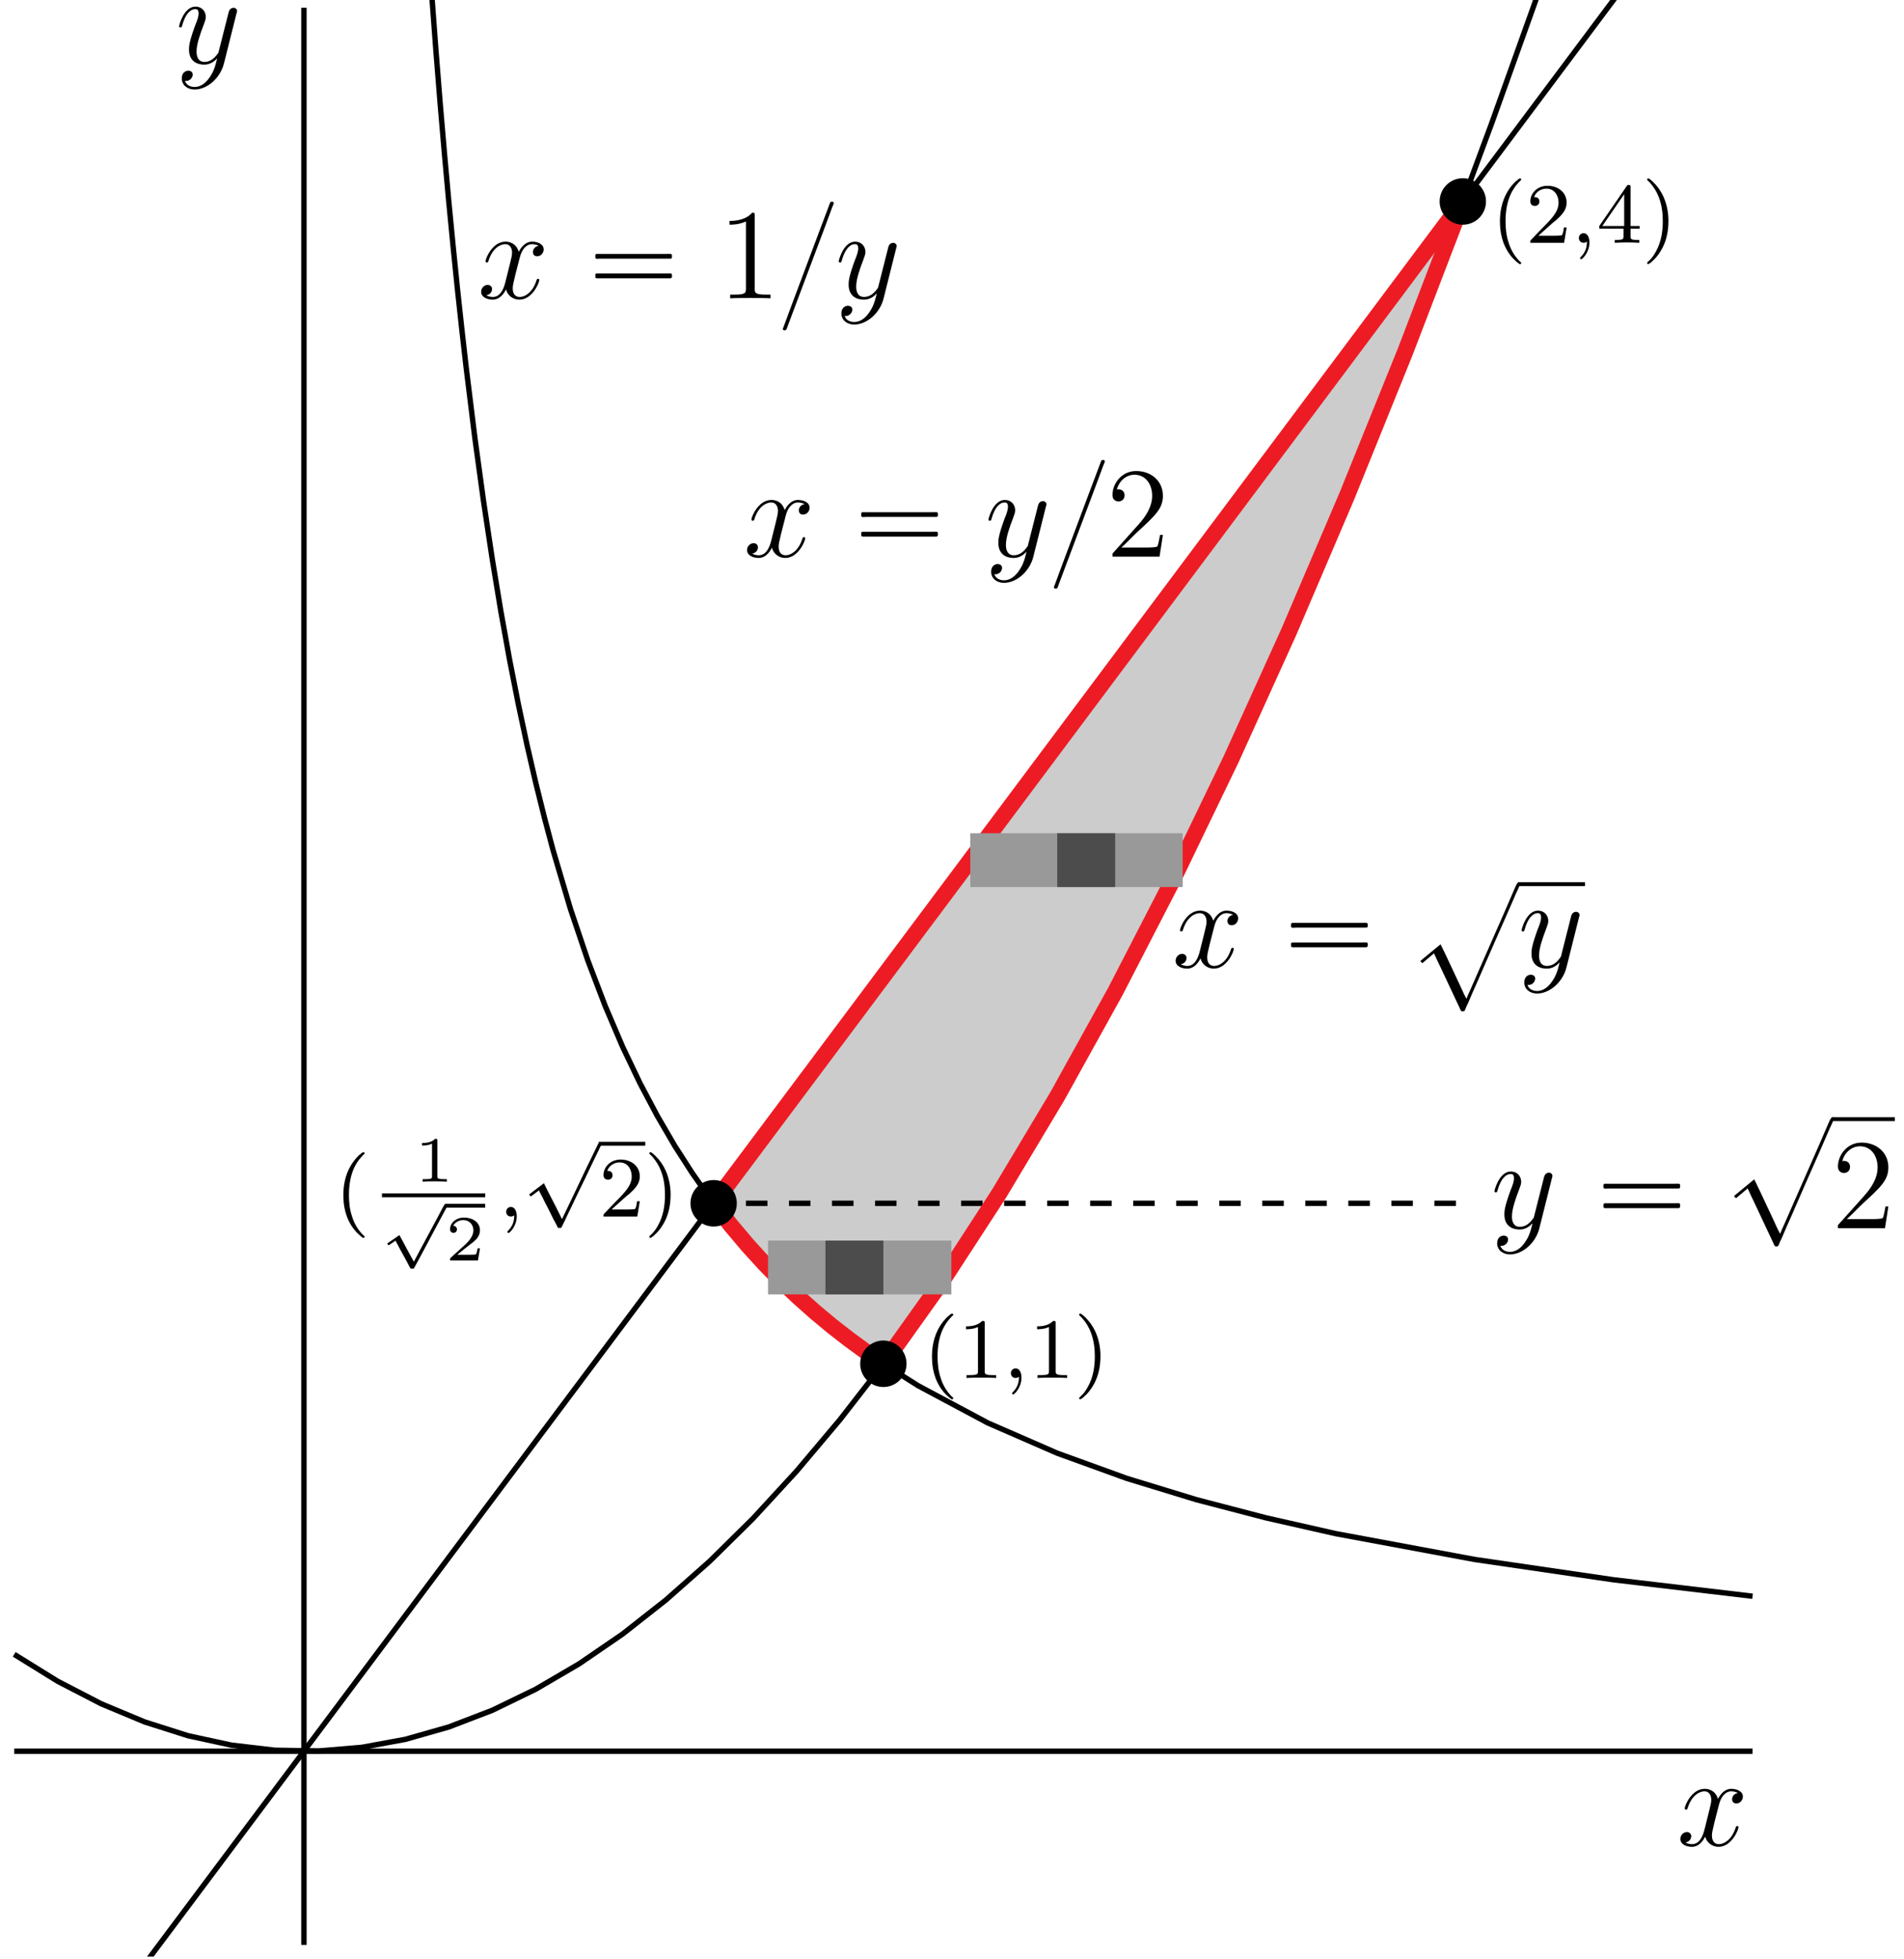 <?xml version="1.0" encoding="UTF-8"?>
<svg xmlns="http://www.w3.org/2000/svg" xmlns:xlink="http://www.w3.org/1999/xlink" width="177pt" height="182pt" viewBox="0 0 177 182" version="1.1">
<defs>
<g>
<symbol overflow="visible" id="glyph0-0">
<path style="stroke:none;" d=""/>
</symbol>
<symbol overflow="visible" id="glyph0-1">
<path style="stroke:none;" d="M 5.672 -4.875 C 5.281 -4.812 5.141 -4.516 5.141 -4.297 C 5.141 -4 5.359 -3.906 5.531 -3.906 C 5.891 -3.906 6.141 -4.219 6.141 -4.547 C 6.141 -5.047 5.562 -5.266 5.062 -5.266 C 4.344 -5.266 3.938 -4.547 3.828 -4.328 C 3.547 -5.219 2.812 -5.266 2.594 -5.266 C 1.375 -5.266 0.734 -3.703 0.734 -3.438 C 0.734 -3.391 0.781 -3.328 0.859 -3.328 C 0.953 -3.328 0.984 -3.406 1 -3.453 C 1.406 -4.781 2.219 -5.031 2.562 -5.031 C 3.094 -5.031 3.203 -4.531 3.203 -4.25 C 3.203 -3.984 3.125 -3.703 2.984 -3.125 L 2.578 -1.5 C 2.406 -0.781 2.062 -0.125 1.422 -0.125 C 1.359 -0.125 1.062 -0.125 0.812 -0.281 C 1.25 -0.359 1.344 -0.719 1.344 -0.859 C 1.344 -1.094 1.156 -1.25 0.938 -1.25 C 0.641 -1.25 0.328 -0.984 0.328 -0.609 C 0.328 -0.109 0.891 0.125 1.406 0.125 C 1.984 0.125 2.391 -0.328 2.641 -0.828 C 2.828 -0.125 3.438 0.125 3.875 0.125 C 5.094 0.125 5.734 -1.453 5.734 -1.703 C 5.734 -1.766 5.688 -1.812 5.625 -1.812 C 5.516 -1.812 5.5 -1.75 5.469 -1.656 C 5.141 -0.609 4.453 -0.125 3.906 -0.125 C 3.484 -0.125 3.266 -0.438 3.266 -0.922 C 3.266 -1.188 3.312 -1.375 3.5 -2.156 L 3.922 -3.797 C 4.094 -4.5 4.5 -5.031 5.062 -5.031 C 5.078 -5.031 5.422 -5.031 5.672 -4.875 Z M 5.672 -4.875 "/>
</symbol>
<symbol overflow="visible" id="glyph0-2">
<path style="stroke:none;" d="M 3.141 1.344 C 2.828 1.797 2.359 2.203 1.766 2.203 C 1.625 2.203 1.047 2.172 0.875 1.625 C 0.906 1.641 0.969 1.641 0.984 1.641 C 1.344 1.641 1.594 1.328 1.594 1.047 C 1.594 0.781 1.359 0.688 1.188 0.688 C 0.984 0.688 0.578 0.828 0.578 1.406 C 0.578 2.016 1.094 2.438 1.766 2.438 C 2.969 2.438 4.172 1.344 4.5 0.016 L 5.672 -4.656 C 5.688 -4.703 5.719 -4.781 5.719 -4.859 C 5.719 -5.031 5.562 -5.156 5.391 -5.156 C 5.281 -5.156 5.031 -5.109 4.938 -4.75 L 4.047 -1.234 C 4 -1.016 4 -0.984 3.891 -0.859 C 3.656 -0.531 3.266 -0.125 2.688 -0.125 C 2.016 -0.125 1.953 -0.781 1.953 -1.094 C 1.953 -1.781 2.281 -2.703 2.609 -3.562 C 2.734 -3.906 2.812 -4.078 2.812 -4.312 C 2.812 -4.812 2.453 -5.266 1.859 -5.266 C 0.766 -5.266 0.328 -3.531 0.328 -3.438 C 0.328 -3.391 0.375 -3.328 0.453 -3.328 C 0.562 -3.328 0.578 -3.375 0.625 -3.547 C 0.906 -4.547 1.359 -5.031 1.828 -5.031 C 1.938 -5.031 2.141 -5.031 2.141 -4.641 C 2.141 -4.328 2.016 -3.984 1.828 -3.531 C 1.25 -1.953 1.25 -1.562 1.25 -1.281 C 1.25 -0.141 2.062 0.125 2.656 0.125 C 3 0.125 3.438 0.016 3.844 -0.438 L 3.859 -0.422 C 3.688 0.281 3.562 0.75 3.141 1.344 Z M 3.141 1.344 "/>
</symbol>
<symbol overflow="visible" id="glyph1-0">
<path style="stroke:none;" d=""/>
</symbol>
<symbol overflow="visible" id="glyph1-1">
<path style="stroke:none;" d="M 1.047 -4.109 C 0.953 -4.062 0.984 -3.938 0.984 -3.859 C 0.984 -3.828 0.984 -3.797 0.984 -3.75 C 1 -3.734 1.031 -3.703 1.062 -3.688 C 1.156 -3.656 1.297 -3.688 1.406 -3.688 L 7.625 -3.688 C 7.719 -3.688 7.828 -3.688 7.922 -3.688 C 7.969 -3.688 8.031 -3.688 8.062 -3.719 C 8.109 -3.75 8.109 -3.812 8.109 -3.875 C 8.109 -3.969 8.125 -4.094 8.016 -4.125 C 7.875 -4.141 7.719 -4.125 7.578 -4.125 L 1.219 -4.125 C 1.172 -4.125 1.094 -4.141 1.047 -4.109 Z M 1.047 -2.297 C 0.953 -2.25 0.984 -2.125 0.984 -2.047 C 0.984 -2.016 0.984 -1.969 0.984 -1.938 C 1 -1.906 1.031 -1.891 1.062 -1.875 C 1.156 -1.844 1.297 -1.859 1.406 -1.859 L 7.625 -1.859 C 7.719 -1.859 7.828 -1.859 7.922 -1.859 C 7.969 -1.859 8.031 -1.859 8.062 -1.906 C 8.109 -1.938 8.109 -2 8.109 -2.062 C 8.109 -2.156 8.125 -2.281 8.016 -2.312 C 7.875 -2.328 7.719 -2.312 7.578 -2.312 L 1.219 -2.312 C 1.172 -2.312 1.094 -2.312 1.047 -2.297 Z M 1.047 -2.297 "/>
</symbol>
<symbol overflow="visible" id="glyph1-2">
<path style="stroke:none;" d="M 4.922 10.484 L 4.703 10.062 L 4.25 9.078 L 3.078 6.578 L 2.688 5.766 L 2.516 5.422 L 1.641 6.141 L 0.641 6.969 L 0.641 6.984 L 0.812 7.172 L 0.828 7.172 L 1.906 6.266 C 1.938 6.328 1.969 6.391 2 6.469 C 2.062 6.594 2.109 6.688 2.156 6.812 C 2.297 7.094 2.422 7.375 2.562 7.656 C 3 8.594 3.438 9.531 3.875 10.453 C 4 10.734 4.141 11.016 4.266 11.281 L 4.359 11.5 C 4.391 11.531 4.406 11.578 4.438 11.625 C 4.484 11.672 4.625 11.656 4.688 11.641 C 4.766 11.625 4.781 11.516 4.812 11.469 C 4.891 11.297 4.953 11.109 5.047 10.953 C 5.359 10.219 5.672 9.484 6 8.766 C 6.875 6.75 7.75 4.75 8.641 2.75 C 8.938 2.062 9.234 1.391 9.531 0.703 C 9.688 0.375 9.844 0.031 9.984 -0.312 L 9.781 -0.312 L 9.672 -0.281 L 9.562 -0.109 L 9.359 0.344 L 8.578 2.156 L 6.125 7.734 L 5.344 9.516 L 5.078 10.109 Z M 4.922 10.484 "/>
</symbol>
<symbol overflow="visible" id="glyph1-3">
<path style="stroke:none;" d="M 4.656 -8.969 C 4.578 -8.938 4.547 -8.859 4.531 -8.797 L 4.375 -8.375 L 3.719 -6.641 L 1.062 0.438 L 0.344 2.375 L 0.234 2.672 C 0.219 2.734 0.172 2.797 0.172 2.859 C 0.172 2.969 0.328 2.984 0.406 2.969 C 0.484 2.953 0.516 2.875 0.547 2.797 L 0.719 2.328 L 1.469 0.328 C 2.359 -2.031 3.234 -4.375 4.125 -6.734 L 4.766 -8.469 C 4.812 -8.594 4.891 -8.719 4.906 -8.844 C 4.906 -8.938 4.828 -8.984 4.75 -8.984 C 4.703 -8.984 4.688 -8.984 4.656 -8.969 Z M 4.656 -8.969 "/>
</symbol>
<symbol overflow="visible" id="glyph2-0">
<path style="stroke:none;" d=""/>
</symbol>
<symbol overflow="visible" id="glyph2-1">
<path style="stroke:none;" d="M 5.266 -2.016 L 5 -2.016 C 4.953 -1.812 4.859 -1.141 4.75 -0.953 C 4.656 -0.844 3.984 -0.844 3.625 -0.844 L 1.406 -0.844 C 1.734 -1.125 2.469 -1.891 2.766 -2.172 C 4.594 -3.844 5.266 -4.469 5.266 -5.656 C 5.266 -7.031 4.172 -7.953 2.781 -7.953 C 1.406 -7.953 0.578 -6.766 0.578 -5.734 C 0.578 -5.125 1.109 -5.125 1.141 -5.125 C 1.406 -5.125 1.703 -5.312 1.703 -5.688 C 1.703 -6.031 1.484 -6.25 1.141 -6.25 C 1.047 -6.25 1.016 -6.25 0.984 -6.234 C 1.203 -7.047 1.859 -7.609 2.625 -7.609 C 3.641 -7.609 4.266 -6.75 4.266 -5.656 C 4.266 -4.641 3.688 -3.75 3 -2.984 L 0.578 -0.281 L 0.578 0 L 4.953 0 Z M 5.266 -2.016 "/>
</symbol>
<symbol overflow="visible" id="glyph2-2">
<path style="stroke:none;" d="M 3.438 -7.656 C 3.438 -7.938 3.438 -7.953 3.203 -7.953 C 2.922 -7.625 2.312 -7.188 1.094 -7.188 L 1.094 -6.844 C 1.359 -6.844 1.953 -6.844 2.625 -7.141 L 2.625 -0.922 C 2.625 -0.484 2.578 -0.344 1.531 -0.344 L 1.156 -0.344 L 1.156 0 C 1.484 -0.031 2.641 -0.031 3.031 -0.031 C 3.438 -0.031 4.578 -0.031 4.906 0 L 4.906 -0.344 L 4.531 -0.344 C 3.484 -0.344 3.438 -0.484 3.438 -0.922 Z M 3.438 -7.656 "/>
</symbol>
<symbol overflow="visible" id="glyph3-0">
<path style="stroke:none;" d=""/>
</symbol>
<symbol overflow="visible" id="glyph3-1">
<path style="stroke:none;" d="M 2.656 -5.969 C 2.609 -5.953 2.562 -5.922 2.531 -5.891 C 2.453 -5.812 2.359 -5.75 2.281 -5.688 C 2 -5.406 1.75 -5.109 1.547 -4.766 C 1 -3.859 0.797 -2.781 0.844 -1.719 C 0.859 -1.125 0.969 -0.547 1.172 0.016 C 1.406 0.609 1.75 1.188 2.234 1.625 C 2.344 1.734 2.453 1.828 2.578 1.922 C 2.625 1.953 2.688 2.016 2.766 1.969 C 2.828 1.938 2.828 1.875 2.797 1.828 C 2.766 1.781 2.719 1.75 2.672 1.719 C 2.625 1.656 2.562 1.609 2.516 1.547 C 2.109 1.094 1.812 0.547 1.641 -0.031 C 1.422 -0.672 1.359 -1.344 1.359 -2.016 C 1.359 -2.922 1.5 -3.875 1.922 -4.688 C 2.078 -4.969 2.25 -5.25 2.469 -5.484 C 2.562 -5.609 2.672 -5.703 2.781 -5.812 C 2.797 -5.828 2.812 -5.844 2.812 -5.859 C 2.844 -5.953 2.734 -6 2.656 -5.969 Z M 2.656 -5.969 "/>
</symbol>
<symbol overflow="visible" id="glyph3-2">
<path style="stroke:none;" d="M 0.547 -5.969 C 0.484 -5.953 0.453 -5.891 0.5 -5.828 C 0.531 -5.781 0.562 -5.75 0.609 -5.719 C 0.656 -5.672 0.688 -5.641 0.734 -5.594 C 1.109 -5.172 1.391 -4.719 1.578 -4.203 C 1.844 -3.5 1.938 -2.75 1.938 -2.016 C 1.938 -1.047 1.781 -0.062 1.312 0.781 C 1.172 1.047 1.016 1.281 0.828 1.5 C 0.75 1.562 0.688 1.641 0.625 1.703 C 0.578 1.734 0.531 1.781 0.5 1.828 C 0.438 1.906 0.516 1.984 0.594 1.984 C 0.641 1.969 0.688 1.938 0.719 1.906 C 0.812 1.859 0.891 1.797 0.953 1.719 C 1.281 1.438 1.531 1.109 1.75 0.75 C 2.203 0.016 2.422 -0.859 2.453 -1.719 C 2.5 -2.594 2.359 -3.469 2 -4.281 C 1.766 -4.797 1.438 -5.266 1.031 -5.656 C 0.938 -5.75 0.828 -5.844 0.719 -5.922 C 0.672 -5.953 0.609 -6 0.547 -5.969 Z M 0.547 -5.969 "/>
</symbol>
<symbol overflow="visible" id="glyph3-3">
<path style="stroke:none;" d="M 3.531 6.828 L 3.516 6.828 L 3.328 6.438 L 2.906 5.594 L 2.172 4.172 L 1.844 3.5 L 1.25 3.953 L 0.469 4.547 L 0.562 4.672 L 0.625 4.719 L 0.688 4.688 L 0.844 4.578 L 1.125 4.359 L 1.391 4.172 C 1.438 4.312 1.516 4.453 1.594 4.594 C 1.688 4.75 1.766 4.922 1.844 5.094 C 2.156 5.688 2.453 6.281 2.75 6.891 C 2.859 7.062 2.953 7.266 3.047 7.438 C 3.062 7.484 3.094 7.531 3.109 7.578 C 3.125 7.609 3.141 7.641 3.156 7.641 C 3.188 7.656 3.219 7.656 3.25 7.656 C 3.297 7.656 3.359 7.656 3.406 7.656 C 3.469 7.656 3.484 7.594 3.516 7.531 C 3.562 7.422 3.625 7.328 3.672 7.219 C 3.906 6.734 4.125 6.25 4.359 5.781 C 4.594 5.297 4.828 4.812 5.062 4.312 C 5.469 3.469 5.891 2.625 6.281 1.781 C 6.531 1.281 6.766 0.781 7 0.297 C 7.062 0.156 7.141 0.016 7.219 -0.141 C 7.234 -0.188 7.266 -0.25 7.297 -0.312 L 7.062 -0.312 L 6.969 -0.297 L 6.891 -0.172 L 6.734 0.156 L 6.172 1.312 L 5.672 2.344 L 4.453 4.906 L 3.641 6.594 Z M 3.531 6.828 "/>
</symbol>
<symbol overflow="visible" id="glyph4-0">
<path style="stroke:none;" d=""/>
</symbol>
<symbol overflow="visible" id="glyph4-1">
<path style="stroke:none;" d="M 2.25 -1.625 C 2.375 -1.75 2.703 -2.016 2.844 -2.125 C 3.328 -2.578 3.797 -3.016 3.797 -3.734 C 3.797 -4.688 3 -5.297 2.016 -5.297 C 1.047 -5.297 0.422 -4.578 0.422 -3.859 C 0.422 -3.469 0.734 -3.422 0.844 -3.422 C 1.016 -3.422 1.266 -3.531 1.266 -3.844 C 1.266 -4.25 0.859 -4.25 0.766 -4.25 C 1 -4.844 1.531 -5.031 1.922 -5.031 C 2.656 -5.031 3.047 -4.406 3.047 -3.734 C 3.047 -2.906 2.469 -2.297 1.516 -1.344 L 0.516 -0.297 C 0.422 -0.219 0.422 -0.203 0.422 0 L 3.562 0 L 3.797 -1.422 L 3.547 -1.422 C 3.531 -1.266 3.469 -0.875 3.375 -0.719 C 3.328 -0.656 2.719 -0.656 2.594 -0.656 L 1.172 -0.656 Z M 2.25 -1.625 "/>
</symbol>
<symbol overflow="visible" id="glyph4-2">
<path style="stroke:none;" d="M 3.141 -5.156 C 3.141 -5.312 3.141 -5.375 2.969 -5.375 C 2.875 -5.375 2.859 -5.375 2.781 -5.266 L 0.234 -1.562 L 0.234 -1.312 L 2.484 -1.312 L 2.484 -0.641 C 2.484 -0.344 2.469 -0.266 1.844 -0.266 L 1.672 -0.266 L 1.672 0 C 2.344 -0.031 2.359 -0.031 2.812 -0.031 C 3.266 -0.031 3.281 -0.031 3.953 0 L 3.953 -0.266 L 3.781 -0.266 C 3.156 -0.266 3.141 -0.344 3.141 -0.641 L 3.141 -1.312 L 3.984 -1.312 L 3.984 -1.562 L 3.141 -1.562 Z M 2.547 -4.516 L 2.547 -1.562 L 0.516 -1.562 Z M 2.547 -4.516 "/>
</symbol>
<symbol overflow="visible" id="glyph4-3">
<path style="stroke:none;" d="M 2.5 -5.078 C 2.5 -5.297 2.484 -5.297 2.266 -5.297 C 1.938 -4.984 1.516 -4.797 0.766 -4.797 L 0.766 -4.531 C 0.984 -4.531 1.406 -4.531 1.875 -4.734 L 1.875 -0.656 C 1.875 -0.359 1.844 -0.266 1.094 -0.266 L 0.812 -0.266 L 0.812 0 C 1.141 -0.031 1.828 -0.031 2.188 -0.031 C 2.547 -0.031 3.234 -0.031 3.562 0 L 3.562 -0.266 L 3.281 -0.266 C 2.531 -0.266 2.5 -0.359 2.5 -0.656 Z M 2.5 -5.078 "/>
</symbol>
<symbol overflow="visible" id="glyph5-0">
<path style="stroke:none;" d=""/>
</symbol>
<symbol overflow="visible" id="glyph5-1">
<path style="stroke:none;" d="M 1.484 -0.125 C 1.484 0.391 1.375 0.859 0.891 1.344 C 0.859 1.375 0.844 1.391 0.844 1.422 C 0.844 1.484 0.906 1.531 0.953 1.531 C 1.047 1.531 1.719 0.906 1.719 -0.031 C 1.719 -0.531 1.516 -0.891 1.172 -0.891 C 0.891 -0.891 0.734 -0.656 0.734 -0.453 C 0.734 -0.219 0.891 0 1.172 0 C 1.375 0 1.484 -0.109 1.484 -0.125 Z M 1.484 -0.125 "/>
</symbol>
<symbol overflow="visible" id="glyph6-0">
<path style="stroke:none;" d=""/>
</symbol>
<symbol overflow="visible" id="glyph6-1">
<path style="stroke:none;" d="M 2.141 -3.797 C 2.141 -3.984 2.125 -3.984 1.938 -3.984 C 1.547 -3.594 0.938 -3.594 0.719 -3.594 L 0.719 -3.359 C 0.875 -3.359 1.281 -3.359 1.641 -3.531 L 1.641 -0.516 C 1.641 -0.312 1.641 -0.234 1.016 -0.234 L 0.766 -0.234 L 0.766 0 C 1.094 -0.031 1.562 -0.031 1.891 -0.031 C 2.219 -0.031 2.688 -0.031 3.016 0 L 3.016 -0.234 L 2.766 -0.234 C 2.141 -0.234 2.141 -0.312 2.141 -0.516 Z M 2.141 -3.797 "/>
</symbol>
<symbol overflow="visible" id="glyph6-2">
<path style="stroke:none;" d="M 3.219 -1.125 L 3 -1.125 C 2.984 -1.031 2.922 -0.641 2.844 -0.578 C 2.797 -0.531 2.312 -0.531 2.219 -0.531 L 1.109 -0.531 L 1.875 -1.156 C 2.078 -1.328 2.609 -1.703 2.797 -1.891 C 2.969 -2.062 3.219 -2.375 3.219 -2.797 C 3.219 -3.547 2.547 -3.984 1.734 -3.984 C 0.969 -3.984 0.438 -3.469 0.438 -2.906 C 0.438 -2.609 0.688 -2.562 0.75 -2.562 C 0.906 -2.562 1.078 -2.672 1.078 -2.891 C 1.078 -3.016 1 -3.219 0.734 -3.219 C 0.875 -3.516 1.234 -3.75 1.656 -3.75 C 2.281 -3.75 2.609 -3.281 2.609 -2.797 C 2.609 -2.375 2.328 -1.938 1.922 -1.547 L 0.5 -0.25 C 0.438 -0.188 0.438 -0.188 0.438 0 L 3.031 0 Z M 3.219 -1.125 "/>
</symbol>
<symbol overflow="visible" id="glyph7-0">
<path style="stroke:none;" d=""/>
</symbol>
<symbol overflow="visible" id="glyph7-1">
<path style="stroke:none;" d="M 2.953 5.031 L 2.734 4.641 L 2.359 3.953 L 1.875 3.047 L 1.609 2.562 L 1.094 2.922 L 0.469 3.344 L 0.594 3.516 L 0.797 3.391 L 1.25 3.078 C 1.281 3.156 1.328 3.219 1.359 3.297 C 1.453 3.453 1.531 3.609 1.609 3.766 C 1.844 4.188 2.078 4.625 2.312 5.047 C 2.391 5.203 2.484 5.375 2.562 5.531 C 2.578 5.562 2.609 5.594 2.625 5.625 C 2.641 5.656 2.641 5.672 2.672 5.672 C 2.734 5.688 2.812 5.672 2.875 5.672 C 2.906 5.672 2.938 5.688 2.953 5.672 C 2.984 5.641 3 5.594 3.016 5.547 C 3.062 5.469 3.125 5.375 3.156 5.297 C 3.328 4.984 3.5 4.656 3.672 4.344 C 4.219 3.328 4.75 2.312 5.297 1.297 C 5.484 0.953 5.672 0.609 5.859 0.25 C 5.922 0.141 5.984 0.031 6.031 -0.094 C 6.078 -0.156 6.125 -0.234 6.156 -0.312 L 5.906 -0.312 L 5.812 -0.297 L 5.75 -0.188 L 5.609 0.062 L 5.141 0.953 L 3.578 3.859 Z M 2.953 5.031 "/>
</symbol>
</g>
<clipPath id="clip1">
  <path d="M 26 0 L 164 0 L 164 156 L 26 156 Z M 26 0 "/>
</clipPath>
<clipPath id="clip2">
  <path d="M 0.301 0 L 164 0 L 164 170 L 0.301 170 Z M 0.301 0 "/>
</clipPath>
<clipPath id="clip3">
  <path d="M 0.301 0 L 164 0 L 164 181.801 L 0.301 181.801 Z M 0.301 0 "/>
</clipPath>
</defs>
<g id="surface1">
<path style=" stroke:none;fill-rule:nonzero;fill:rgb(80.077%,80.077%,80.077%);fill-opacity:1;" d="M 66.344 111.809 L 67.922 113.832 L 69.5 115.703 L 71.074 117.434 L 72.652 119.043 L 74.23 120.543 L 75.809 121.941 L 77.387 123.254 L 78.965 124.48 L 80.543 125.633 L 82.121 126.719 "/>
<path style=" stroke:none;fill-rule:nonzero;fill:rgb(80.077%,80.077%,80.077%);fill-opacity:1;" d="M 82.121 126.719 L 87.508 119.16 L 92.895 110.879 L 98.281 101.879 L 103.668 92.16 L 109.055 81.719 L 114.441 70.559 L 119.828 58.68 L 125.215 46.078 L 130.602 32.762 L 135.988 18.719 "/>
<path style=" stroke:none;fill-rule:nonzero;fill:rgb(80.077%,80.077%,80.077%);fill-opacity:1;" d="M 66.344 111.809 L 68.652 114.719 L 82.121 126.719 L 109.055 81.719 L 135.988 18.719 L 66.344 111.809 "/>
<path style="fill:none;stroke-width:5;stroke-linecap:butt;stroke-linejoin:miter;stroke:rgb(0%,0%,0%);stroke-opacity:1;stroke-miterlimit:10;" d="M 13.203 192.812 L 1629.219 192.812 " transform="matrix(0.1,0,0,-0.1,0,182)"/>
<path style="fill:none;stroke-width:5;stroke-linecap:butt;stroke-linejoin:miter;stroke:rgb(0%,0%,0%);stroke-opacity:1;stroke-miterlimit:10;" d="M 282.539 12.812 L 282.539 1812.812 " transform="matrix(0.1,0,0,-0.1,0,182)"/>
<g clip-path="url(#clip1)" clip-rule="nonzero">
<path style="fill:none;stroke-width:5;stroke-linecap:butt;stroke-linejoin:miter;stroke:rgb(0%,0%,0%);stroke-opacity:1;stroke-miterlimit:10;" d="M 336.406 3792.812 L 337.422 3726.523 L 338.438 3662.695 L 339.414 3601.094 L 340.43 3541.641 L 342.461 3428.75 L 344.492 3323.242 L 346.484 3224.375 L 348.516 3131.562 L 350.547 3044.297 L 352.578 2962.031 L 354.57 2884.375 L 356.602 2810.977 L 358.633 2741.484 L 360.625 2675.547 L 362.656 2612.969 L 364.688 2553.477 L 366.68 2496.797 L 368.711 2442.812 L 370.742 2391.289 L 372.773 2342.031 L 374.766 2295 L 376.797 2249.922 L 380.859 2165.391 L 384.883 2087.539 L 388.906 2015.586 L 392.969 1948.906 L 396.992 1886.914 L 401.055 1829.141 L 405.078 1775.234 L 409.102 1724.727 L 413.164 1677.344 L 417.188 1632.812 L 421.25 1590.859 L 425.273 1551.289 L 429.336 1513.906 L 433.359 1478.516 L 441.445 1413.125 L 449.531 1354.102 L 457.617 1300.508 L 465.664 1251.641 L 473.75 1206.875 L 481.836 1165.781 L 489.922 1127.852 L 498.008 1092.812 L 506.094 1060.273 L 514.141 1030 L 530.312 975.391 L 546.484 927.5 L 562.656 885.117 L 578.789 847.344 L 594.961 813.477 L 611.133 782.969 L 627.266 755.312 L 643.438 730.117 L 659.609 707.07 L 691.914 666.484 L 724.219 631.836 L 756.562 601.875 L 788.867 575.781 L 821.211 552.812 L 853.516 532.422 L 918.164 497.891 L 982.812 469.727 L 1047.422 446.328 L 1112.07 426.562 L 1176.719 409.688 L 1241.367 395.039 L 1370.625 371.016 L 1499.922 352.109 L 1629.219 336.797 " transform="matrix(0.1,0,0,-0.1,0,182)"/>
</g>
<g clip-path="url(#clip2)" clip-rule="nonzero">
<path style="fill:none;stroke-width:5;stroke-linecap:butt;stroke-linejoin:miter;stroke:rgb(0%,0%,0%);stroke-opacity:1;stroke-miterlimit:10;" d="M 13.203 282.812 L 53.594 257.812 L 93.984 236.914 L 134.414 220.039 L 174.805 207.188 L 215.195 198.438 L 255.586 193.711 L 296.016 193.008 L 336.406 196.406 L 376.797 203.828 L 417.188 215.312 L 457.617 230.82 L 498.008 250.391 L 538.398 274.023 L 578.789 301.68 L 619.18 333.438 L 659.609 369.18 L 700 409.023 L 740.391 452.891 L 780.82 500.82 L 821.211 552.812 L 861.602 608.828 L 901.992 668.906 L 942.383 733.008 L 982.812 801.211 L 1023.203 873.438 L 1063.594 949.688 L 1103.984 1030.039 L 1144.414 1114.414 L 1184.805 1202.812 L 1225.195 1295.312 L 1265.586 1391.836 L 1306.016 1492.383 L 1346.406 1597.031 L 1386.797 1705.703 L 1427.188 1818.438 L 1467.617 1935.195 L 1508.008 2056.016 L 1548.398 2180.898 L 1588.789 2309.805 L 1629.219 2442.812 " transform="matrix(0.1,0,0,-0.1,0,182)"/>
</g>
<g clip-path="url(#clip3)" clip-rule="nonzero">
<path style="fill:none;stroke-width:5;stroke-linecap:butt;stroke-linejoin:miter;stroke:rgb(0%,0%,0%);stroke-opacity:1;stroke-miterlimit:10;" d="M 13.203 -167.188 L 1629.219 1992.812 " transform="matrix(0.1,0,0,-0.1,0,182)"/>
</g>
<path style="fill:none;stroke-width:5;stroke-linecap:butt;stroke-linejoin:miter;stroke:rgb(0%,0%,0%);stroke-opacity:1;stroke-dasharray:20,20;stroke-dashoffset:10;stroke-miterlimit:10;" d="M 663.438 701.914 L 1359.883 701.914 " transform="matrix(0.1,0,0,-0.1,0,182)"/>
<path style="fill:none;stroke-width:15;stroke-linecap:butt;stroke-linejoin:miter;stroke:rgb(92.94%,10.979%,14.119%);stroke-opacity:1;stroke-miterlimit:10;" d="M 663.438 701.914 L 679.219 681.68 L 695 662.969 L 710.742 645.664 L 726.523 629.57 L 742.305 614.57 L 758.086 600.586 L 773.867 587.461 L 789.648 575.195 L 805.43 563.672 L 821.211 552.812 " transform="matrix(0.1,0,0,-0.1,0,182)"/>
<path style="fill:none;stroke-width:15;stroke-linecap:butt;stroke-linejoin:miter;stroke:rgb(92.94%,10.979%,14.119%);stroke-opacity:1;stroke-miterlimit:10;" d="M 821.211 552.812 L 875.078 628.398 L 928.945 711.211 L 982.812 801.211 L 1036.68 898.398 L 1090.547 1002.812 L 1144.414 1114.414 L 1198.281 1233.203 L 1252.148 1359.219 L 1306.016 1492.383 L 1359.883 1632.812 " transform="matrix(0.1,0,0,-0.1,0,182)"/>
<path style="fill:none;stroke-width:15;stroke-linecap:butt;stroke-linejoin:miter;stroke:rgb(92.94%,10.979%,14.119%);stroke-opacity:1;stroke-miterlimit:10;" d="M 663.438 701.914 L 1359.883 1632.812 " transform="matrix(0.1,0,0,-0.1,0,182)"/>
<path style=" stroke:none;fill-rule:nonzero;fill:rgb(0%,0%,0%);fill-opacity:1;" d="M 138.141 18.719 C 138.141 17.527 137.176 16.559 135.988 16.559 C 134.797 16.559 133.832 17.527 133.832 18.719 C 133.832 19.914 134.797 20.879 135.988 20.879 C 137.176 20.879 138.141 19.914 138.141 18.719 "/>
<path style=" stroke:none;fill-rule:nonzero;fill:rgb(0%,0%,0%);fill-opacity:1;" d="M 84.273 126.719 C 84.273 125.527 83.309 124.559 82.121 124.559 C 80.93 124.559 79.965 125.527 79.965 126.719 C 79.965 127.914 80.93 128.879 82.121 128.879 C 83.309 128.879 84.273 127.914 84.273 126.719 "/>
<path style=" stroke:none;fill-rule:nonzero;fill:rgb(0%,0%,0%);fill-opacity:1;" d="M 68.496 111.809 C 68.496 110.617 67.531 109.648 66.344 109.648 C 65.152 109.648 64.188 110.617 64.188 111.809 C 64.188 113 65.152 113.969 66.344 113.969 C 67.531 113.969 68.496 113 68.496 111.809 "/>
<path style="fill:none;stroke-width:50;stroke-linecap:butt;stroke-linejoin:miter;stroke:rgb(59.959%,59.959%,59.959%);stroke-opacity:1;stroke-miterlimit:10;" d="M 713.984 642.266 L 884.414 642.266 " transform="matrix(0.1,0,0,-0.1,0,182)"/>
<path style="fill:none;stroke-width:50;stroke-linecap:butt;stroke-linejoin:miter;stroke:rgb(30.005%,30.005%,30.005%);stroke-opacity:1;stroke-miterlimit:10;" d="M 767.344 642.266 L 821.211 642.266 " transform="matrix(0.1,0,0,-0.1,0,182)"/>
<path style="fill:none;stroke-width:50;stroke-linecap:butt;stroke-linejoin:miter;stroke:rgb(59.959%,59.959%,59.959%);stroke-opacity:1;stroke-miterlimit:10;" d="M 901.992 1020.781 L 1099.453 1020.781 " transform="matrix(0.1,0,0,-0.1,0,182)"/>
<path style="fill:none;stroke-width:50;stroke-linecap:butt;stroke-linejoin:miter;stroke:rgb(30.005%,30.005%,30.005%);stroke-opacity:1;stroke-miterlimit:10;" d="M 982.812 1020.781 L 1036.68 1020.781 " transform="matrix(0.1,0,0,-0.1,0,182)"/>
<g style="fill:rgb(0%,0%,0%);fill-opacity:1;">
  <use xlink:href="#glyph0-1" x="155.88" y="171.48"/>
</g>
<g style="fill:rgb(0%,0%,0%);fill-opacity:1;">
  <use xlink:href="#glyph0-2" x="16.32" y="5.88"/>
</g>
<g style="fill:rgb(0%,0%,0%);fill-opacity:1;">
  <use xlink:href="#glyph0-1" x="108.96" y="89.88"/>
</g>
<g style="fill:rgb(0%,0%,0%);fill-opacity:1;">
  <use xlink:href="#glyph1-1" x="119.04" y="89.88"/>
</g>
<g style="fill:rgb(0%,0%,0%);fill-opacity:1;">
  <use xlink:href="#glyph1-2" x="131.4" y="82.32"/>
</g>
<path style=" stroke:none;fill-rule:nonzero;fill:rgb(0%,0%,0%);fill-opacity:1;" d="M 141.109 81.973 L 147.348 81.973 L 147.348 82.332 L 141.109 82.332 Z M 141.109 81.973 "/>
<g style="fill:rgb(0%,0%,0%);fill-opacity:1;">
  <use xlink:href="#glyph0-2" x="141.12" y="89.88"/>
</g>
<g style="fill:rgb(0%,0%,0%);fill-opacity:1;">
  <use xlink:href="#glyph0-1" x="69.12" y="51.72"/>
</g>
<g style="fill:rgb(0%,0%,0%);fill-opacity:1;">
  <use xlink:href="#glyph1-1" x="79.08" y="51.72"/>
</g>
<g style="fill:rgb(0%,0%,0%);fill-opacity:1;">
  <use xlink:href="#glyph0-2" x="91.56" y="51.72"/>
</g>
<g style="fill:rgb(0%,0%,0%);fill-opacity:1;">
  <use xlink:href="#glyph1-3" x="97.8" y="51.72"/>
</g>
<g style="fill:rgb(0%,0%,0%);fill-opacity:1;">
  <use xlink:href="#glyph2-1" x="102.84" y="51.72"/>
</g>
<g style="fill:rgb(0%,0%,0%);fill-opacity:1;">
  <use xlink:href="#glyph0-1" x="44.4" y="27.72"/>
</g>
<g style="fill:rgb(0%,0%,0%);fill-opacity:1;">
  <use xlink:href="#glyph1-1" x="54.36" y="27.72"/>
</g>
<g style="fill:rgb(0%,0%,0%);fill-opacity:1;">
  <use xlink:href="#glyph2-2" x="66.721" y="27.72"/>
</g>
<g style="fill:rgb(0%,0%,0%);fill-opacity:1;">
  <use xlink:href="#glyph1-3" x="72.601" y="27.72"/>
</g>
<g style="fill:rgb(0%,0%,0%);fill-opacity:1;">
  <use xlink:href="#glyph0-2" x="77.64" y="27.72"/>
</g>
<g style="fill:rgb(0%,0%,0%);fill-opacity:1;">
  <use xlink:href="#glyph0-2" x="138.6" y="114.12"/>
</g>
<g style="fill:rgb(0%,0%,0%);fill-opacity:1;">
  <use xlink:href="#glyph1-1" x="148.08" y="114.12"/>
</g>
<g style="fill:rgb(0%,0%,0%);fill-opacity:1;">
  <use xlink:href="#glyph1-2" x="160.56" y="104.16"/>
</g>
<path style=" stroke:none;fill-rule:nonzero;fill:rgb(0%,0%,0%);fill-opacity:1;" d="M 170.27 103.812 L 176.148 103.812 L 176.148 104.172 L 170.27 104.172 Z M 170.27 103.812 "/>
<g style="fill:rgb(0%,0%,0%);fill-opacity:1;">
  <use xlink:href="#glyph2-1" x="170.28" y="114.12"/>
</g>
<g style="fill:rgb(0%,0%,0%);fill-opacity:1;">
  <use xlink:href="#glyph3-1" x="138.6" y="22.56"/>
</g>
<g style="fill:rgb(0%,0%,0%);fill-opacity:1;">
  <use xlink:href="#glyph4-1" x="141.84" y="22.56"/>
</g>
<g style="fill:rgb(0%,0%,0%);fill-opacity:1;">
  <use xlink:href="#glyph5-1" x="146.04" y="22.56"/>
</g>
<g style="fill:rgb(0%,0%,0%);fill-opacity:1;">
  <use xlink:href="#glyph4-2" x="148.44" y="22.56"/>
</g>
<g style="fill:rgb(0%,0%,0%);fill-opacity:1;">
  <use xlink:href="#glyph3-2" x="152.64" y="22.56"/>
</g>
<g style="fill:rgb(0%,0%,0%);fill-opacity:1;">
  <use xlink:href="#glyph3-1" x="85.8" y="128.04"/>
</g>
<g style="fill:rgb(0%,0%,0%);fill-opacity:1;">
  <use xlink:href="#glyph4-3" x="89.04" y="128.04"/>
</g>
<g style="fill:rgb(0%,0%,0%);fill-opacity:1;">
  <use xlink:href="#glyph5-1" x="93.24" y="128.04"/>
</g>
<g style="fill:rgb(0%,0%,0%);fill-opacity:1;">
  <use xlink:href="#glyph4-3" x="95.64" y="128.04"/>
</g>
<g style="fill:rgb(0%,0%,0%);fill-opacity:1;">
  <use xlink:href="#glyph3-2" x="99.84" y="128.04"/>
</g>
<g style="fill:rgb(0%,0%,0%);fill-opacity:1;">
  <use xlink:href="#glyph3-1" x="31.08" y="113.04"/>
</g>
<g style="fill:rgb(0%,0%,0%);fill-opacity:1;">
  <use xlink:href="#glyph6-1" x="38.52" y="109.8"/>
</g>
<path style=" stroke:none;fill-rule:nonzero;fill:rgb(0%,0%,0%);fill-opacity:1;" d="M 35.508 110.891 L 45.109 110.891 L 45.109 111.25 L 35.508 111.25 Z M 35.508 110.891 "/>
<g style="fill:rgb(0%,0%,0%);fill-opacity:1;">
  <use xlink:href="#glyph7-1" x="35.52" y="112.2"/>
</g>
<path style=" stroke:none;fill-rule:nonzero;fill:rgb(0%,0%,0%);fill-opacity:1;" d="M 41.387 111.852 L 45.105 111.852 L 45.105 112.211 L 41.387 112.211 Z M 41.387 111.852 "/>
<g style="fill:rgb(0%,0%,0%);fill-opacity:1;">
  <use xlink:href="#glyph6-2" x="41.4" y="117.12"/>
</g>
<g style="fill:rgb(0%,0%,0%);fill-opacity:1;">
  <use xlink:href="#glyph5-1" x="46.32" y="113.04"/>
</g>
<g style="fill:rgb(0%,0%,0%);fill-opacity:1;">
  <use xlink:href="#glyph3-3" x="48.72" y="106.44"/>
</g>
<path style=" stroke:none;fill-rule:nonzero;fill:rgb(0%,0%,0%);fill-opacity:1;" d="M 55.668 106.094 L 59.988 106.094 L 59.988 106.453 L 55.668 106.453 Z M 55.668 106.094 "/>
<g style="fill:rgb(0%,0%,0%);fill-opacity:1;">
  <use xlink:href="#glyph4-1" x="55.68" y="113.04"/>
</g>
<g style="fill:rgb(0%,0%,0%);fill-opacity:1;">
  <use xlink:href="#glyph3-2" x="59.88" y="113.04"/>
</g>
</g>
</svg>
